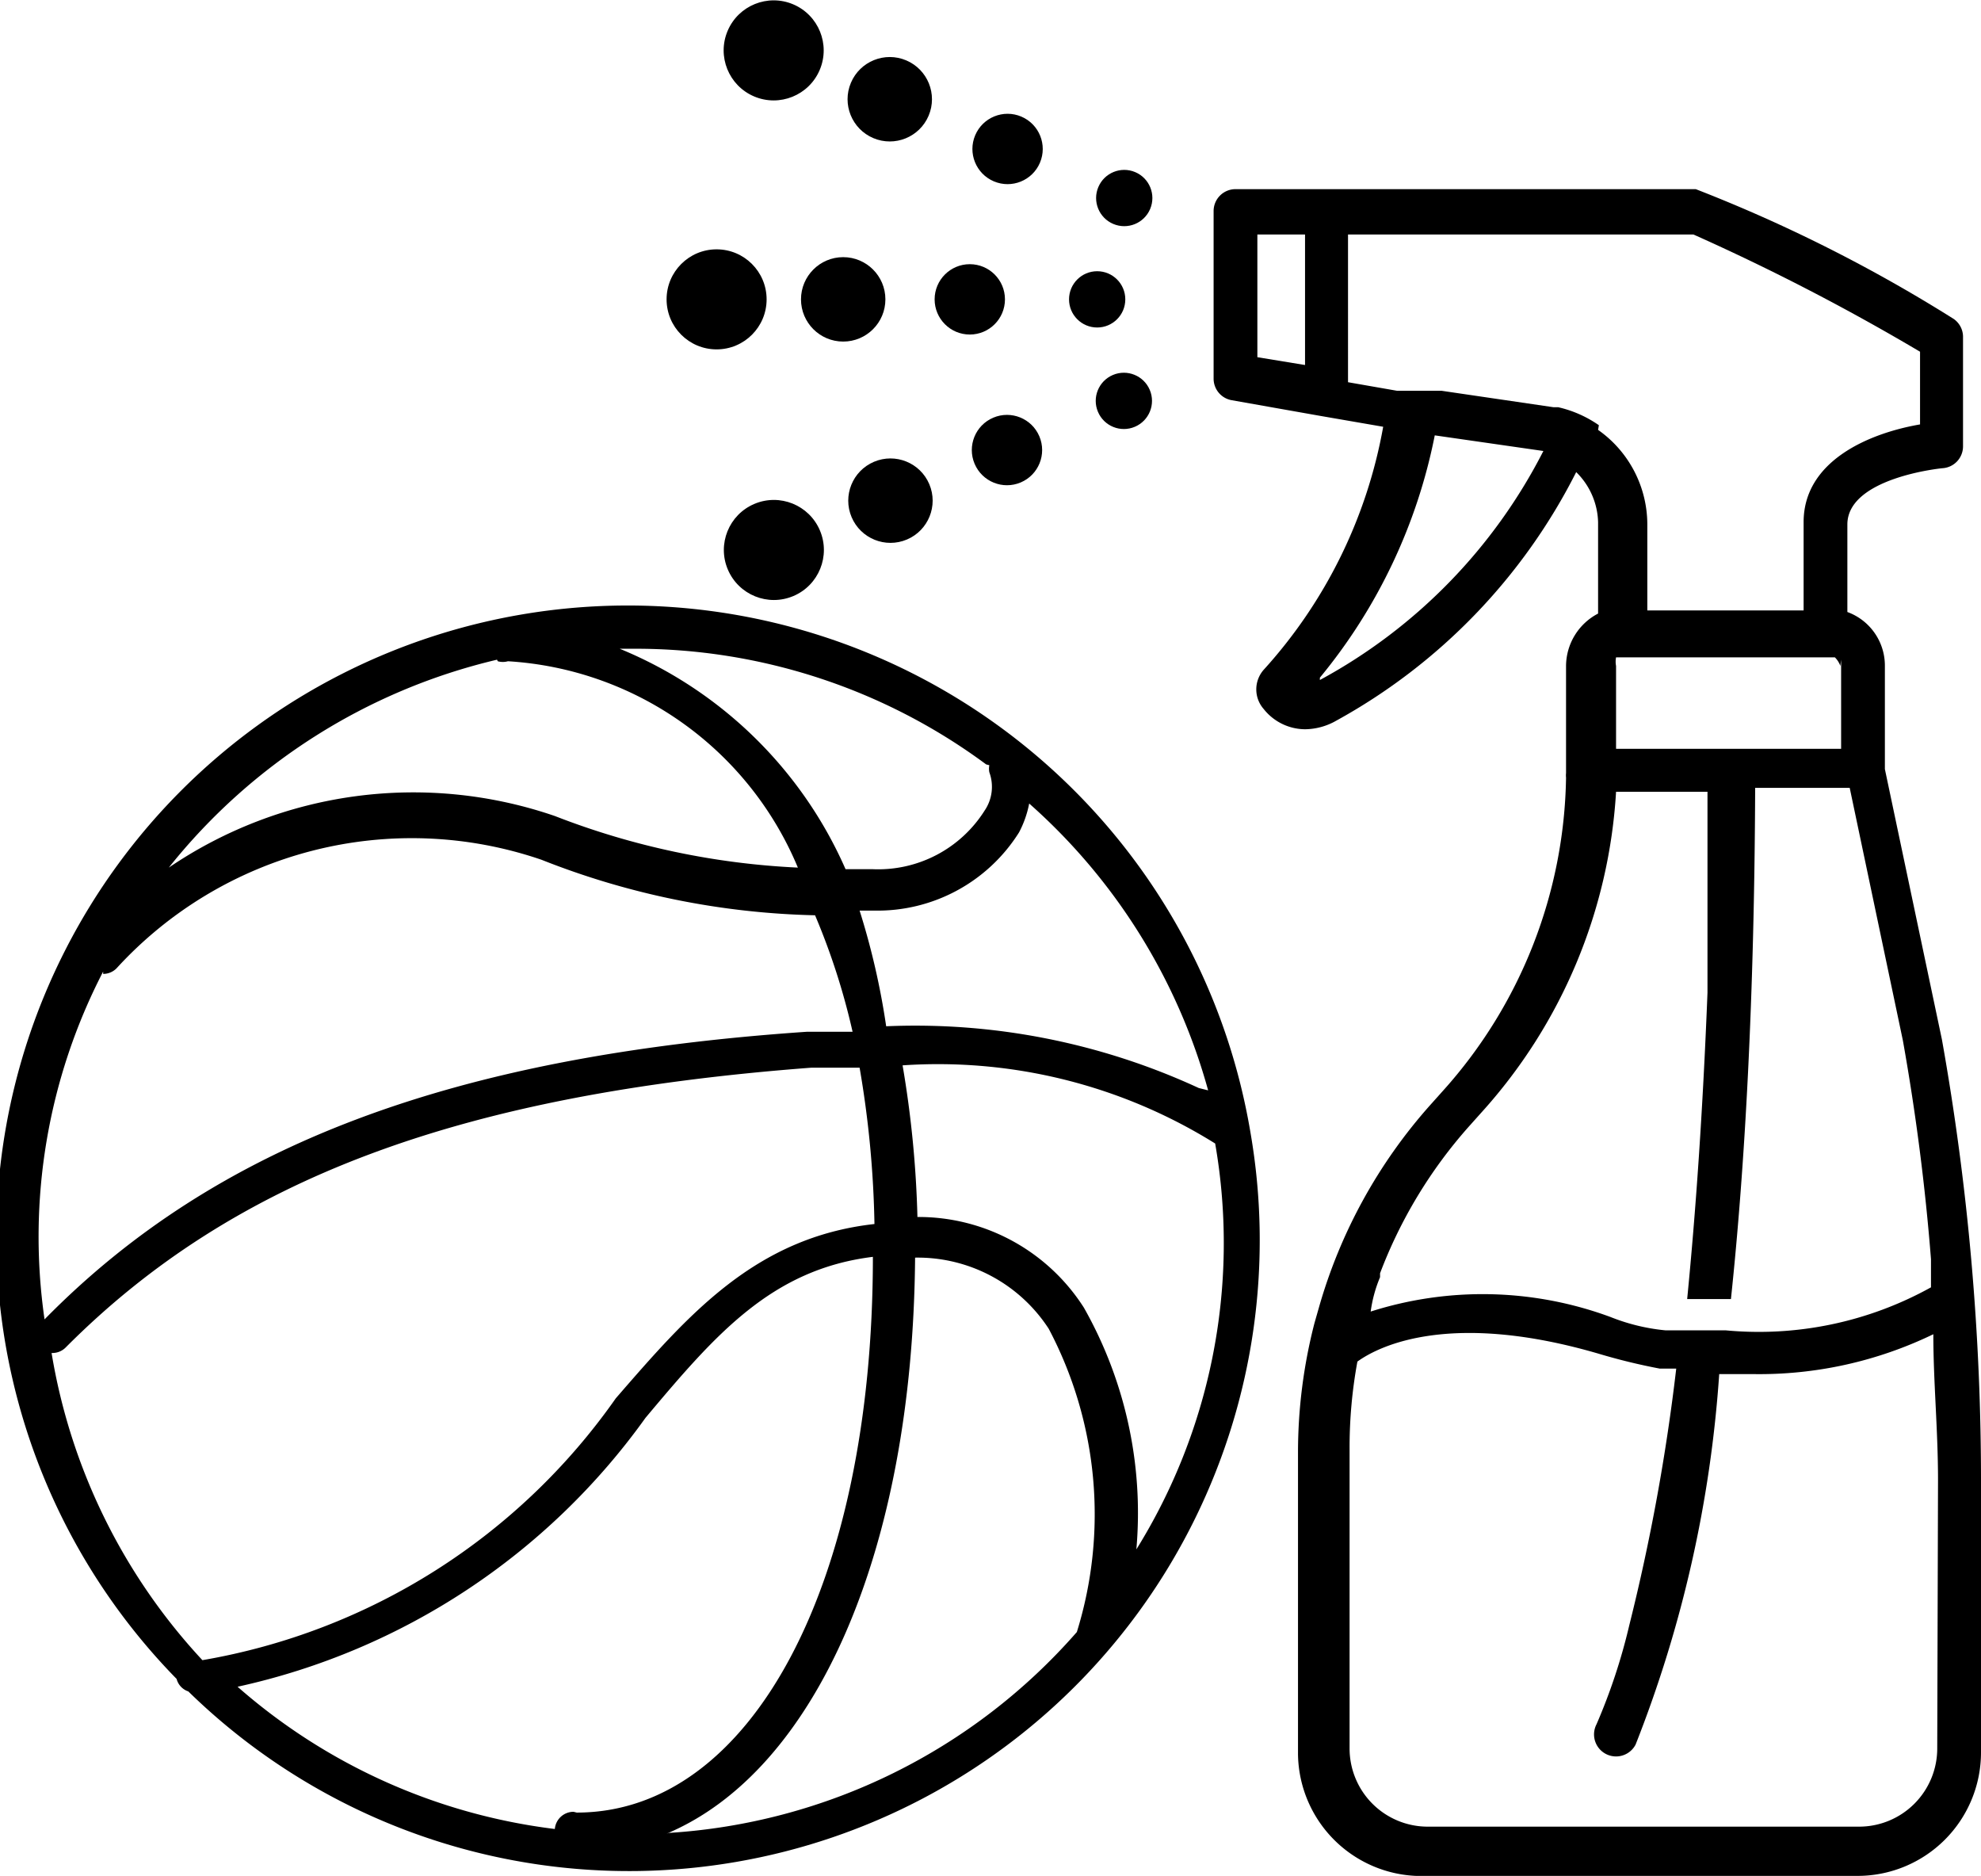 <svg id="Layer_1" data-name="Layer 1" xmlns="http://www.w3.org/2000/svg" viewBox="0 0 25.35 24"><title>coke_Icon</title><path d="M24.85,13.3l-.73-3.46V8.52a.73.73,0,0,0-.48-.69V6.71c0-.6,1.21-.72,1.22-.72a.28.28,0,0,0,.26-.28V4.32A.28.28,0,0,0,25,4.08a19.38,19.38,0,0,0-3.3-1.66H15.81a.28.28,0,0,0-.28.28h0V4.84a.28.28,0,0,0,.23.28l1.13.2h0l.81.14a6.26,6.26,0,0,1-1.53,3.11.38.38,0,0,0,0,.5.68.68,0,0,0,.53.26.82.82,0,0,0,.4-.11,7.47,7.47,0,0,0,3.07-3.18.93.93,0,0,1,.28.64V7.85a.76.76,0,0,0-.41.67V9.89a.29.29,0,0,0,0,.06,6.13,6.13,0,0,1-1.57,4l-.17.19a6.61,6.61,0,0,0-1.42,2.58l-.06.21a6.63,6.63,0,0,0-.21,1.64v3.88A1.58,1.58,0,0,0,18.26,24h5.51a1.58,1.58,0,0,0,1.58-1.58h0V19A32.09,32.09,0,0,0,24.85,13.3ZM16.7,4.67l-.61-.1V3h.61Zm.19,4h0a7,7,0,0,0,1.47-3.1l1.39.2a6.89,6.89,0,0,1-2.86,2.93Zm3.57-3.23a1.49,1.49,0,0,0-.52-.23h-.06L18.45,5l-.28,0-.29,0-.63-.11V3h4.42a28.35,28.35,0,0,1,2.9,1.5v.93c-.64.11-1.49.46-1.49,1.25V7.81h-2V6.71a1.48,1.48,0,0,0-.63-1.21Zm3.1,3V9.58H20.68V8.52a.29.29,0,0,1,0-.11h2.8a.29.29,0,0,1,.07.11Zm-5.9,7.85a6.05,6.05,0,0,1,1.13-1.87l.17-.19a6.7,6.7,0,0,0,1.72-4.1h1.17v2.57c-.06,1.52-.15,2.8-.26,3.92h.56c.18-1.7.3-3.85.31-6.54h1.21l.68,3.23q.25,1.4.36,2.8v.36a4.54,4.54,0,0,1-2.63.55h-.77a2.54,2.54,0,0,1-.7-.17,4.72,4.72,0,0,0-3.07-.07A1.73,1.73,0,0,1,17.66,16.34Zm7.13,6.08a1,1,0,0,1-1,1H18.27a1,1,0,0,1-1-1h0V18.54a6.07,6.07,0,0,1,.1-1.12c.29-.21,1.21-.65,3.09-.1a7.77,7.77,0,0,0,.78.19h.21a25.84,25.84,0,0,1-.6,3.28,7.47,7.47,0,0,1-.42,1.27.28.28,0,0,0,.5.26A15.82,15.82,0,0,0,22,17.58h.43a5.11,5.11,0,0,0,2.31-.51c0,.61.06,1.22.06,1.87Z"/><circle cx="14.04" cy="3.83" r="0.36"/><circle cx="12.41" cy="3.83" r="0.45"/><circle cx="10.79" cy="3.83" r="0.54"/><circle cx="9.17" cy="3.83" r="0.64"/><circle cx="14.39" cy="2.54" r="0.36" transform="translate(6.43 14.79) rotate(-67.02)"/><circle cx="12.89" cy="1.9" r="0.45" transform="translate(6.11 13.03) rotate(-67.01)"/><circle cx="11.39" cy="1.27" r="0.54" transform="translate(5.77 11.26) rotate(-67.02)"/><circle cx="9.89" cy="0.64" r="0.64" transform="translate(5.45 9.5) rotate(-67.02)"/><circle cx="14.38" cy="5.13" r="0.36" transform="translate(-0.86 6.02) rotate(-22.98)"/><circle cx="12.89" cy="5.76" r="0.45" transform="translate(-1.23 5.49) rotate(-22.99)"/><circle cx="11.39" cy="6.4" r="0.54" transform="translate(-1.59 4.96) rotate(-22.98)"/><circle cx="9.9" cy="7.04" r="0.64" transform="translate(-1.96 4.42) rotate(-22.98)"/><path d="M16,14.48h0a8.08,8.08,0,1,0-13.74,7,.23.23,0,0,0,.15.16A8.07,8.07,0,0,0,16,14.48Zm-.66-.56a8.65,8.65,0,0,0-4-.79A9.49,9.49,0,0,0,11,11.65h.18a2.14,2.14,0,0,0,1.86-1,1.32,1.32,0,0,0,.13-.37,7.59,7.59,0,0,1,2.29,3.67Zm-8,9.26a.24.24,0,0,0-.24.22,7.55,7.55,0,0,1-4.06-1.82,8.71,8.71,0,0,0,5.22-3.44c.89-1.06,1.61-1.9,2.91-2.06,0,4.2-1.56,7.11-3.79,7.11ZM.66,17.31h0a.24.24,0,0,0,.18-.07C3,15.07,5.9,14,10.38,13.66H11a13,13,0,0,1,.19,2c-1.53.17-2.39,1.17-3.31,2.23a8.14,8.14,0,0,1-5.29,3.35A7.58,7.58,0,0,1,.66,17.31Zm12-7.52a.24.24,0,0,0,0,.09.54.54,0,0,1-.06.49,1.61,1.61,0,0,1-1.44.75h-.34A5.39,5.39,0,0,0,7.93,8.3h.18A7.54,7.54,0,0,1,12.62,9.78ZM6.37,8.46a.24.24,0,0,0,.13,0,4.3,4.3,0,0,1,3.71,2.64,9.82,9.82,0,0,1-3.11-.66,5.57,5.57,0,0,0-4.94.66,7.6,7.6,0,0,1,4.2-2.66Zm-5.05,4a.24.24,0,0,0,.17-.07A5.12,5.12,0,0,1,6.93,11a10.1,10.1,0,0,0,3.5.71,8.75,8.75,0,0,1,.48,1.49h-.58c-4.55.31-7.57,1.45-9.76,3.68A7.38,7.38,0,0,1,1.32,12.43Zm7.21,11c1.9-.8,3.15-3.6,3.18-7.37a2,2,0,0,1,1.71.91,5.08,5.08,0,0,1,.36,3.88h0a7.56,7.56,0,0,1-5.22,2.57Zm6-3.52a5.33,5.33,0,0,0-.66-3.21,2.51,2.51,0,0,0-2.13-1.16,13.47,13.47,0,0,0-.19-1.94,6.7,6.7,0,0,1,4,1,7.42,7.42,0,0,1-1.07,5.29Z"/></svg>